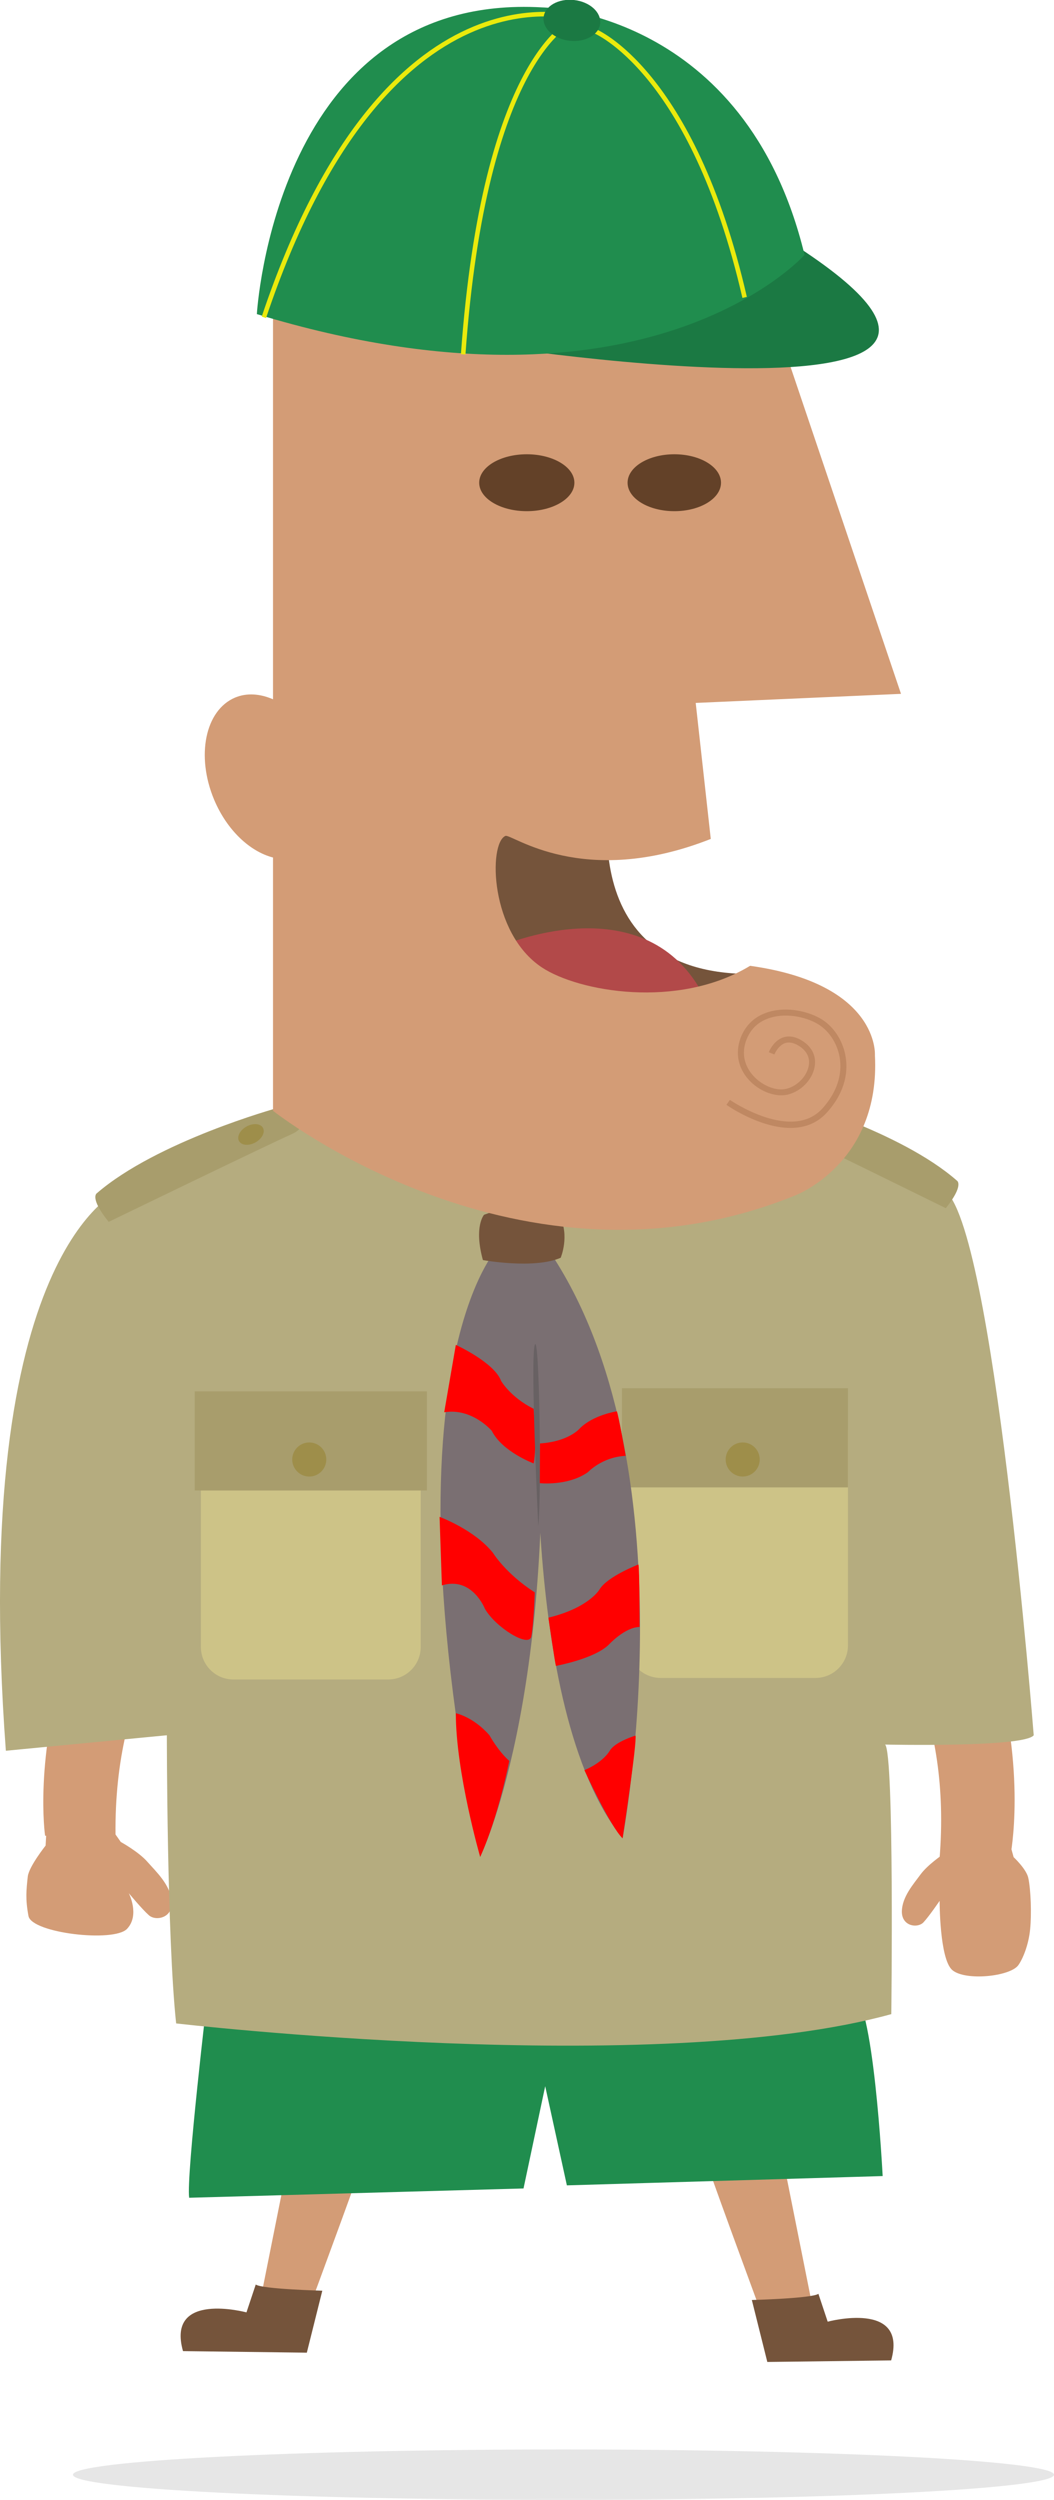<?xml version="1.0" encoding="utf-8"?>
<!-- Generator: Adobe Illustrator 16.0.0, SVG Export Plug-In . SVG Version: 6.00 Build 0)  -->
<!DOCTYPE svg PUBLIC "-//W3C//DTD SVG 1.1//EN" "http://www.w3.org/Graphics/SVG/1.1/DTD/svg11.dtd">
<svg version="1.1" id="Welp" xmlns="http://www.w3.org/2000/svg" xmlns:xlink="http://www.w3.org/1999/xlink" x="0px" y="0px"
	 width="231.57px" height="548.797px" viewBox="65.36 32.928 231.57 548.797" enable-background="new 65.36 32.928 231.57 548.797"
	 xml:space="preserve">
<g id="Schaduw" opacity="0.1">
	<path d="M81.389,576.202c0,3.061,48.244,5.523,107.78,5.523c59.527,0,107.761-2.465,107.761-5.523
		c0-3.055-48.232-5.549-107.761-5.549C129.635,570.653,81.389,573.147,81.389,576.202z"/>
</g>
<g id="figuur">
	<path id="Rechter_been" fill="#D39C76" d="M131.413,493.633l-8.843,44.213l10.883,1.359c0,0,13.604-36.73,14.964-41.492"/>
	<path id="Linker_been" fill="#D39C76" d="M235.484,497.374l8.844,44.213l-10.885,1.359c0,0-13.604-36.73-14.965-41.492"/>
	<g id="Rechter_hand">
		<path fill="#D39C76" d="M75.603,434.088l13.734-0.441l2.561,3.646c0,0,3.931,2.16,5.833,4.34c1.924,2.184,5.065,5.068,5.339,8.674
			c0.377,3.615-3.446,4.465-5.009,3.064c-1.526-1.355-4.401-4.832-4.401-4.832s2.48,4.809-0.395,7.836
			c-2.914,3.033-20.919,0.926-21.646-2.816c-0.706-3.754-0.476-5.703-0.157-8.686c0.263-2.191,3.917-6.787,3.917-6.787
			L75.603,434.088L75.603,434.088z"/>
		<path fill="#D39C76" d="M80.454,395.413c-7.706,23.285-5.19,40.502-5.19,40.502l15.507,1.422
			c-0.432-16.922,3.044-30.293,8.354-40.799C113.548,368,86.901,375.928,80.454,395.413z"/>
	</g>
	<g id="Linker_hand">
		<path fill="#D39C76" d="M286.759,435.895l1.299,4.73c0,0,2.812,2.615,3.227,4.568c0.554,2.605,0.734,7.844,0.404,11.25
			c-0.328,3.396-1.584,6.496-2.612,7.918c-1.833,2.477-11.634,3.502-14.505,1.045c-2.813-2.465-2.771-15.188-2.771-15.188
			s-2.293,3.377-3.555,4.725c-1.271,1.342-4.729,0.896-4.745-2.338c0.026-3.262,2.571-6.07,4.104-8.182
			c1.556-2.117,4.852-4.348,4.852-4.348l1.982-3.439L286.759,435.895L286.759,435.895z"/>
		<path fill="#D39C76" d="M266.661,402.086c4.116,10.385,6.389,23.186,5.125,38.857l15.562-0.566c0,0,3.728-18.395-3.746-43.494
			C277.857,377.592,254.307,370.936,266.661,402.086z"/>
	</g>
	<path id="broek" fill="#208D4E" d="M111,470.502c0,0-4.761,40.133-4.081,44.896l73.462-2.041l4.763-22.447l4.762,21.768
		l69.381-2.041c0,0-2.04-40.133-6.803-40.133C247.721,470.504,111,470.502,111,470.502z"/>
	<g id="hemd">
		<path fill="#B5AC7F" d="M138.068,273.064c0,0-37.411,10.203-46.254,21.086c0,0-33.33,12.925-25.167,123.118l35.371-3.4
			c0,0,0,44.215,2.041,63.26c0,0,105.431,12.244,157.126-2.041c0,0,0.682-57.137-1.359-59.178c0,0,30.609,0.68,32.648-2.041
			c0,0-8.843-112.914-19.726-119.716c0,0,8.842-6.122-50.336-24.487C222.414,269.663,196.564,295.51,138.068,273.064z"/>
		<path fill="#CDC387" d="M157.794,394.481c0,3.941-3.197,7.141-7.144,7.141h-34.01c-3.945,0-7.143-3.197-7.143-7.141v-46.936
			c0-3.945,3.196-7.145,7.143-7.145h34.01c3.945,0,7.144,3.199,7.144,7.145V394.481z"/>
		<path fill="#CDC387" d="M251.663,394.141c0,3.943-3.196,7.143-7.144,7.143h-34.011c-3.942,0-7.142-3.197-7.142-7.143v-46.934
			c0-3.945,3.196-7.143,7.142-7.143h34.011c3.945,0,7.144,3.195,7.144,7.143V394.141z"/>
		<rect x="108.141" y="338.364" fill="#A89D6C" width="51.014" height="21.768"/>
		<rect x="202.007" y="337.684" fill="#A89D6C" width="49.655" height="21.768"/>
		<circle fill="#9E8E4A" cx="133.307" cy="353.33" r="3.741"/>
		<circle fill="#9E8E4A" cx="228.535" cy="353.328" r="3.741"/>
		<path id="schouderklep_links" fill="#A89D6C" d="M238.158,274.162c0,0,25,7,37.5,18c0,0,1.5,1-2.5,6c0,0-32.5-16-38-18.5
			S238.158,274.162,238.158,274.162z"/>
		<g id="schouderklep_rechts">
			<path fill="#A89D6C" d="M126.295,276.163c0,0-26.466,7.291-39.698,18.75c0,0-1.589,1.041,2.646,6.25
				c0,0,34.406-16.668,40.229-19.271C135.294,279.288,126.295,276.163,126.295,276.163z"/>
			
				<ellipse transform="matrix(0.877 -0.481 0.481 0.877 -120.726 92.61)" fill="#9E8E4A" cx="120.416" cy="281.966" rx="3" ry="2"/>
		</g>
	</g>
	<g id="Das">
		<path fill="#7A6F72" d="M174.938,306.573c0,0-5.106,5.107-8.869,20.283c-4.702,18.961-7.303,53.641,4.789,113.717
			c0,0,17.004-34.691,12.924-110.193c0,0-4.762,77.545,18.365,106.113c0,0,15.646-82.305-16.324-129.24
			C185.822,307.252,181.061,303.852,174.938,306.573z"/>
		<path fill="#FF0000" d="M165.507,328.17c0,0,8.417,3.826,9.948,7.908c0,0,2.041,3.572,7.144,6.123c0,0,0.766,8.416,0,11.988
			c0,0-6.889-2.553-9.185-7.143c0,0-4.336-5.104-10.458-4.082"/>
		<path fill="#686163" d="M183.618,367.963c0,0-1.786-36.73-0.765-39.793C183.873,325.11,184.383,361.586,183.618,367.963"/>
		<path fill="#FF0000" d="M161.936,365.922c0,0,7.651,2.807,11.733,7.908c0,0,2.808,4.59,9.185,8.672c0,0-0.256,7.143-0.767,9.693
			c-0.51,2.549-7.907-2.041-10.203-6.121c0,0-2.806-7.145-9.438-5.104"/>
		<path fill="#FF0000" d="M165.507,409.03c0,0,3.826,0.766,7.397,4.848c0,0,1.785,3.316,4.336,5.611c0,0-2.309,12.068-6.383,21.084
			C170.857,440.573,165.507,422.04,165.507,409.03z"/>
		<path fill="#FF0000" d="M200.878,342.754c0,0-5.188,0.766-8.163,3.783c0,0-2.38,2.848-8.715,3.271c0,0-0.042,7.781-0.042,8.717
			c0,0,6.207,0.682,10.585-2.424c0,0,3.146-3.357,8.289-3.57C202.833,352.532,201.176,343.18,200.878,342.754z"/>
		<path fill="#FF0000" d="M205.619,376.381c0,0-6.824,2.615-8.546,5.484c0,0-2.296,4.018-11.224,6.186
			c0,0,1.467,10.203,1.657,10.586c0,0,8.417-1.531,11.605-4.654c0,0,3.509-3.826,6.761-3.893
			C205.874,390.09,205.874,376.827,205.619,376.381z"/>
		<path fill="#FF0000" d="M204.98,413.942c0,0-4.336,1.273-5.611,3.252c0,0-1.275,2.484-5.612,4.336c0,0,5.686,12.389,8.391,14.963
			C202.146,436.493,205.364,415.28,204.98,413.942z"/>
		<path fill="#75543B" d="M171.458,309.551c0,0,11.225,2.041,17.09-0.51c0,0,2.041-4.846-0.255-9.184c0,0-6.377-4.081-16.58-0.256
			C171.714,299.602,169.418,302.155,171.458,309.551z"/>
	</g>
	<g id="Hoofd__x28_by_Chartist.js_x29_">
		<path fill="#75543B" d="M200.3,201.625l-37.816,20.71l30.513,38.336l37.165-13.933C188.346,246.737,200.3,201.625,200.3,201.625
			L200.3,201.625z"/>
		<path fill="#B24949" d="M191.67,258.662l27.86-7.947c-13.271-23.9-44.456-9.948-44.456-9.948L191.67,258.662z"/>
		<path fill="#D39C76" d="M230.16,244.951c28.506,3.973,27.426,19.642,27.426,19.642c1.249,23.715-17.489,30.755-17.489,30.755
			c-60.371,24.564-114.755-18.573-114.755-18.573v-55.597c-5.045-1.303-10.09-5.948-12.928-12.671
			c-4.037-9.626-1.979-19.67,4.599-22.442c2.598-1.085,5.506-0.844,8.329,0.377V91.06c53.06-26.534,106.132,0,106.132,0
			l31.842,94.187l-45.104,1.994l3.31,29.856c-28.197,11.132-43.822-1.238-45.121-0.661c-3.75,1.647-3.43,21.308,8.022,28.876
			C192.463,250.628,214.305,254.549,230.16,244.951L230.16,244.951z"/>
		<path fill="#BF8862" d="M239.039,280.54c2.941,0,5.82-0.908,8.104-3.498c4.224-4.775,4.506-9.291,3.987-12.234
			c-0.604-3.559-2.771-6.786-5.67-8.367c-3.022-1.681-7.903-2.657-11.938-1.117c-2.645,0.98-4.541,2.938-5.498,5.603
			c-1.137,3.235-0.496,6.426,1.797,8.988c2.255,2.564,5.859,3.937,8.559,3.324c2.901-0.688,5.407-3.196,5.943-6.02
			c0.432-2.221-0.404-4.204-2.369-5.584c-1.557-1.076-3.045-1.419-4.404-1c-2.243,0.671-3.25,3.174-3.278,3.288l1.225,0.493
			c0.017-0.029,0.812-2.018,2.441-2.53c0.955-0.257,2.045,0,3.239,0.831c1.957,1.389,2.093,3.082,1.853,4.247
			c-0.441,2.3-2.562,4.444-4.944,4.996c-2.224,0.534-5.299-0.701-7.269-2.919c-1.135-1.27-2.854-3.949-1.537-7.648
			c0.849-2.346,2.41-3.963,4.716-4.831c3.667-1.392,8.086-0.49,10.821,1.036c2.531,1.404,4.463,4.252,5.021,7.433
			c0.452,2.662,0.191,6.731-3.692,11.13c-6.731,7.627-20.283-1.688-20.432-1.775l-0.75,1.085
			C225.377,275.773,232.318,280.54,239.039,280.54L239.039,280.54z"/>
		<g>
			<path fill="#634128" d="M181.107,132.651c-5.783,0-10.465,2.794-10.465,6.25c0,3.454,4.682,6.246,10.465,6.246
				c5.732,0,10.451-2.792,10.451-6.246C191.559,135.446,186.843,132.651,181.107,132.651z M213.52,132.651
				c-5.674,0-10.278,2.794-10.278,6.25c0,3.454,4.606,6.246,10.278,6.246c5.674,0,10.25-2.792,10.25-6.246
				C223.77,135.446,219.195,132.651,213.52,132.651z"/>
		</g>
	</g>
	<g id="Welpen_pet">
		<path fill="#1B7943" d="M169.793,108.386c0,0,152.667,24,57.333-29.333"/>
		<path fill="#208D4E" d="M121.793,101.884c0,0,4-70.666,62.667-67.333c0,0,44.667,0.666,57.667,54.333
			C242.126,88.884,207.46,127.884,121.793,101.884z"/>
		<path fill="none" stroke="#EAEA0C" stroke-miterlimit="10" d="M190.96,37.718c0,0-19.171,7.766-23.834,73"/>
		<path fill="none" stroke="#EAEA0C" stroke-miterlimit="10" d="M195.96,39.718c0,0,21.5,8.5,33,58.5"/>
		<path fill="none" stroke="#EAEA0C" stroke-miterlimit="10" d="M121.794,101.718"/>
		<path fill="none" stroke="#EAEA0C" stroke-miterlimit="10" d="M193.01,37.075c0,0-42.793-14.597-69.675,65.518"/>
		
			<ellipse transform="matrix(-0.994 -0.112 0.112 -0.994 376.717 96.035)" fill="#1B7943" cx="191.051" cy="37.455" rx="6.25" ry="4.5"/>
	</g>
	<g id="Schoenen">
		<path fill="#75543B" d="M121.549,534.442l-2.041,6.121c0,0-17.685-4.764-13.943,8.502l27.208,0.342l3.4-13.605
			C136.173,535.801,122.91,535.461,121.549,534.442z"/>
		<path fill="#75543B" d="M245.168,536.481l2.04,6.121c0,0,17.688-4.762,13.944,8.504l-27.209,0.34l-3.4-13.604
			C230.543,537.842,243.807,537.502,245.168,536.481z"/>
	</g>
</g>
</svg>
